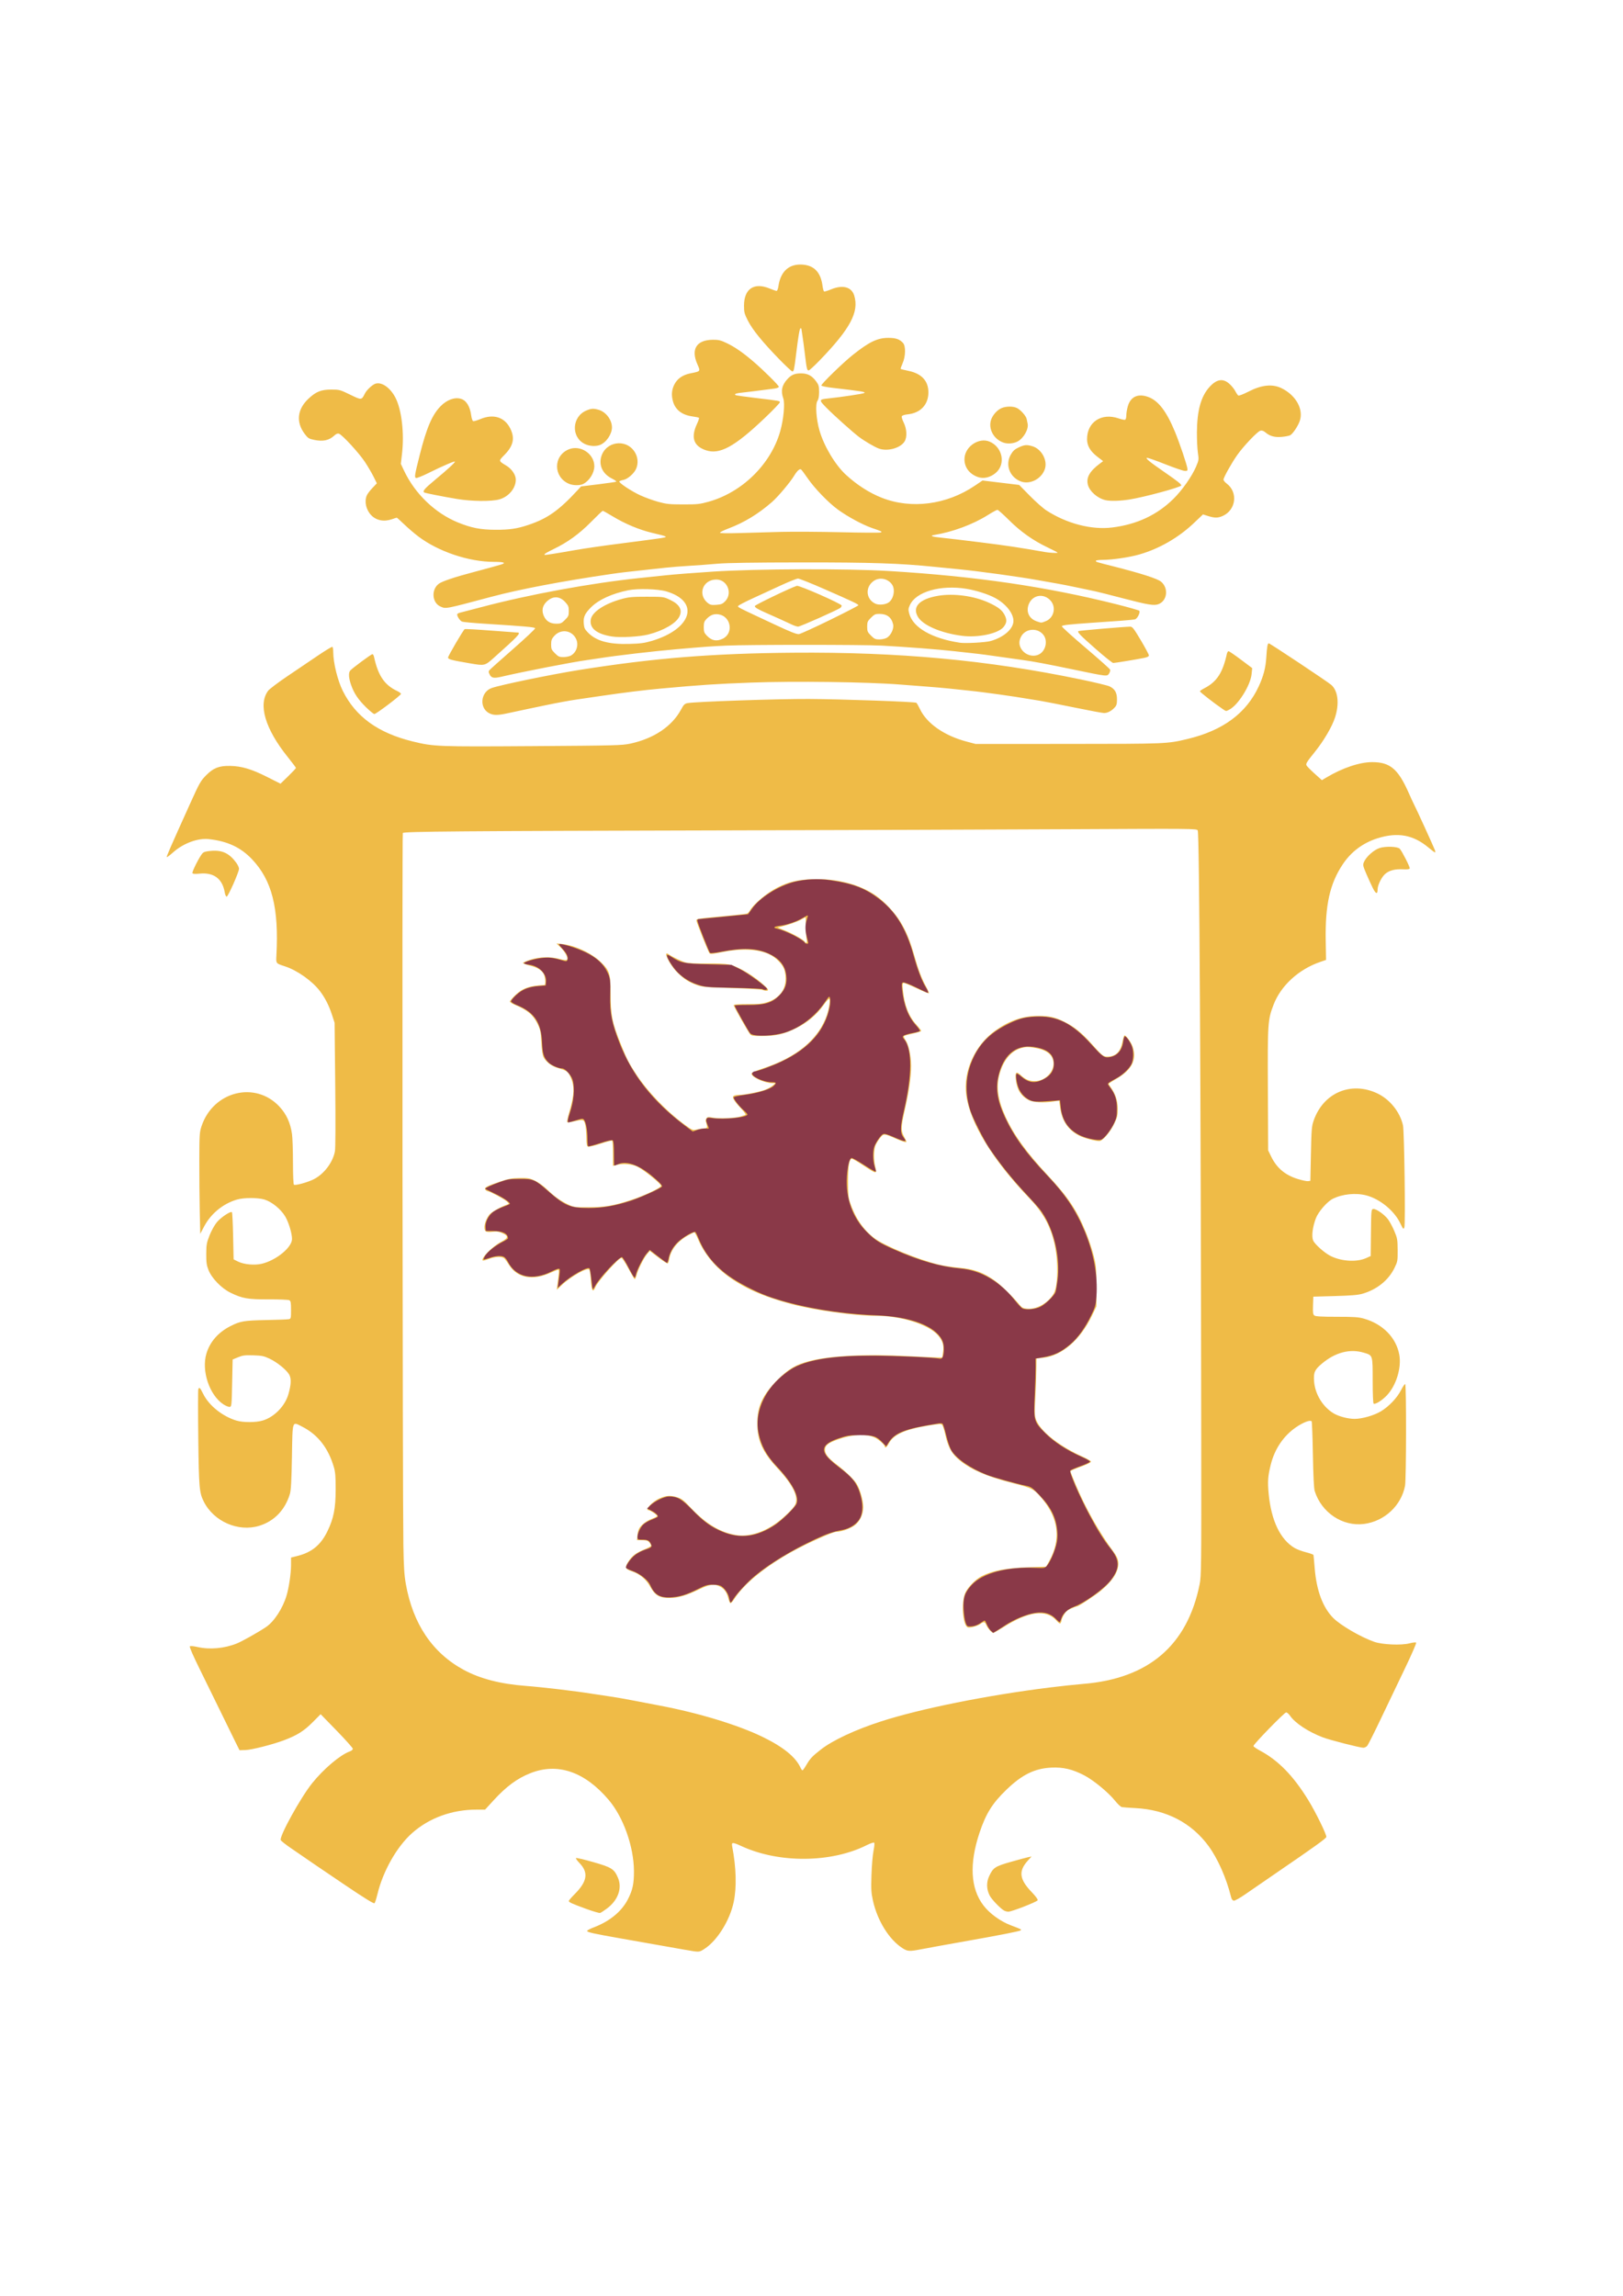 <?xml version="1.0" encoding="UTF-8" standalone="no"?>
<svg
   xmlns:svg="http://www.w3.org/2000/svg"
   xmlns="http://www.w3.org/2000/svg"
   xmlns:xlink="http://www.w3.org/1999/xlink"
   version="1.1"
   id="svg3366"
   viewBox="0 0 744.094 1052.362"
   height="297mm"
   width="210mm">
  <defs
     id="defs3368">
    <color-profile
       id="color-profile3417"
       xlink:href="/usr/share/color/icc/colord/AdobeRGB1998.icc"
       name="Compatible-with-Adobe-RGB--1998-" />
  </defs>
  <g
     id="layer1">
    <g
       transform="translate(-69.861,69.091)"
       id="g3346" />
    <g
       transform="translate(-80,57.143)"
       id="g3386">
      <path
         style="fill:#efbb47"
         d="m 394.329,836.653 c -4.712,-0.844 -6.895,-1.229 -29.025,-5.12 -13.456,-2.365 -16.187,-2.975 -16.127,-3.601 0.024,-0.247 1.435,-0.982 3.135,-1.633 7.24,-2.769 12.644,-7.214 15.524,-12.769 2.211,-4.265 2.842,-7.197 2.808,-13.049 -0.066,-11.162 -4.833,-24.614 -11.525,-32.518 -10.988,-12.979 -23.405,-17.247 -35.89,-12.335 -6.102,2.401 -11.128,6.117 -17.084,12.634 l -3.742,4.095 -3.928,0 c -11.213,0 -21.632,3.782 -29.471,10.698 -7.021,6.195 -13.44,17.5 -15.985,28.154 -0.472,1.978 -1.067,3.805 -1.321,4.059 -0.316,0.316 -4.545,-2.293 -13.403,-8.27 -12.196,-8.23 -15.006,-10.145 -25.182,-17.161 -2.278,-1.57 -4.261,-3.147 -4.406,-3.504 -0.702,-1.719 9.118,-19.506 14.398,-26.077 5.287,-6.58 12.84,-12.971 17.188,-14.543 0.827,-0.299 1.481,-0.848 1.473,-1.235 -0.008,-0.383 -3.332,-4.108 -7.386,-8.276 l -7.371,-7.579 -3.751,3.768 c -3.939,3.957 -7.115,5.938 -13.153,8.207 -5.218,1.961 -14.747,4.373 -17.598,4.455 l -2.7,0.077 -2.025,-4.084 c -1.114,-2.246 -4.137,-8.423 -6.719,-13.725 -2.582,-5.302 -6.888,-14.082 -9.57,-19.511 -2.96,-5.994 -4.713,-10.033 -4.462,-10.284 0.251,-0.251 1.658,-0.13 3.583,0.308 5.553,1.263 12.292,0.649 17.945,-1.634 2.477,-1 9.571,-4.98 13.325,-7.474 3.754,-2.495 7.713,-8.536 9.485,-14.474 1.113,-3.729 2.058,-10.155 2.06,-14.004 l 0.002,-3.433 2.974,-0.747 c 6.551,-1.646 10.681,-5.048 13.7,-11.287 2.879,-5.95 3.766,-10.434 3.785,-19.125 0.013,-6.013 -0.147,-7.981 -0.841,-10.35 -2.56,-8.733 -7.35,-14.85 -14.453,-18.455 -4.779,-2.426 -4.449,-3.379 -4.755,13.736 -0.202,11.313 -0.427,15.38 -0.944,17.094 -2.208,7.323 -7.142,12.449 -14.026,14.573 -9.598,2.962 -20.833,-1.93 -25.44,-11.076 -2.056,-4.081 -2.25,-6.323 -2.524,-29.077 -0.143,-11.842 -0.136,-21.919 0.015,-22.394 0.383,-1.206 0.8,-0.808 2.281,2.177 2.62,5.278 8.823,10.231 15.226,12.156 3.04,0.914 8.853,0.906 11.971,-0.017 5.331,-1.578 10.295,-6.678 11.846,-12.167 1.2,-4.249 1.341,-6.812 0.476,-8.634 -1.024,-2.158 -5.504,-5.859 -9.191,-7.592 -2.546,-1.197 -3.508,-1.393 -7.425,-1.511 -3.858,-0.116 -4.853,0.011 -6.975,0.892 l -2.475,1.027 -0.225,10.796 c -0.217,10.402 -0.258,10.801 -1.134,10.927 -0.5,0.072 -1.816,-0.472 -2.925,-1.207 -6.408,-4.251 -10.111,-15.418 -7.722,-23.285 1.637,-5.39 5.402,-9.682 10.998,-12.537 4.455,-2.273 6.282,-2.584 16.307,-2.778 5.197,-0.1 9.906,-0.279 10.463,-0.398 0.958,-0.205 1.012,-0.431 1.012,-4.242 0,-3.393 -0.125,-4.093 -0.798,-4.453 -0.439,-0.235 -4.641,-0.41 -9.338,-0.39 -9.651,0.042 -12.184,-0.396 -17.593,-3.04 -4.167,-2.037 -8.608,-6.611 -10.116,-10.419 -0.863,-2.179 -1.038,-3.441 -1.02,-7.355 0.019,-4.242 0.172,-5.109 1.493,-8.482 0.831,-2.123 2.281,-4.744 3.334,-6.028 1.844,-2.249 6.333,-5.244 6.945,-4.633 0.175,0.174 0.419,5.109 0.542,10.967 l 0.225,10.651 2.083,1.034 c 2.658,1.32 7.504,1.764 10.791,0.989 6.64,-1.565 13.9,-7.502 13.9,-11.367 0,-2.597 -1.539,-7.683 -3.13,-10.343 -2.028,-3.39 -6.158,-6.739 -9.556,-7.748 -3.05,-0.906 -9.416,-0.892 -12.544,0.027 -6.386,1.876 -11.947,6.428 -15.063,12.332 l -1.781,3.375 -0.225,-10.35 c -0.124,-5.692 -0.213,-16.121 -0.198,-23.175 0.025,-11.92 0.096,-13.034 1.006,-15.782 5.322,-16.086 24.715,-20.93 35.792,-8.942 3.152,3.411 4.954,7.355 5.691,12.455 0.242,1.674 0.444,7.537 0.449,13.03 0.005,6.066 0.183,10.094 0.453,10.26 0.696,0.43 6.271,-1.108 9.026,-2.49 4.72,-2.367 8.762,-7.676 9.751,-12.807 0.269,-1.397 0.324,-12.995 0.144,-30.6 l -0.29,-28.35 -1.252,-3.825 c -1.355,-4.143 -3.157,-7.663 -5.48,-10.708 -3.52,-4.613 -10.401,-9.491 -15.942,-11.301 -4.321,-1.411 -4.205,-1.264 -4.002,-5.058 1.163,-21.758 -2.035,-34.386 -11.148,-44.021 -5.177,-5.473 -11.267,-8.323 -19.8,-9.264 -5.12,-0.565 -11.769,1.906 -16.483,6.126 -1.434,1.284 -2.708,2.234 -2.831,2.112 -0.22,-0.22 1.49,-4.141 10.649,-24.411 4.346,-9.619 4.868,-10.544 7.383,-13.09 3.344,-3.384 5.951,-4.4 11.046,-4.303 5.206,0.099 9.788,1.462 16.809,5.001 l 6.248,3.15 3.54,-3.444 c 1.947,-1.894 3.54,-3.591 3.54,-3.769 0,-0.179 -1.685,-2.422 -3.744,-4.984 -10.369,-12.903 -13.69,-24.096 -9.018,-30.392 0.585,-0.788 4.556,-3.788 8.825,-6.668 4.269,-2.879 10.573,-7.141 14.008,-9.471 3.435,-2.33 6.422,-4.127 6.638,-3.993 0.216,0.133 0.392,1.22 0.392,2.416 0,4.862 2.024,13.065 4.393,17.798 5.942,11.876 16.168,19.261 32.057,23.149 9.688,2.371 11.325,2.434 55.249,2.14 37.494,-0.251 40.665,-0.332 44.426,-1.134 10.856,-2.315 19.232,-7.943 23.38,-15.71 1.168,-2.187 1.603,-2.611 2.945,-2.87 3.467,-0.668 41.498,-1.968 55.575,-1.9 14.983,0.073 48.518,1.257 49.3,1.741 0.233,0.144 0.966,1.414 1.631,2.823 3.151,6.683 11.162,12.264 21.519,14.994 l 4.05,1.067 42.525,-0.024 c 45.11,-0.026 45.217,-0.03 54.499,-2.236 16.301,-3.874 27.037,-11.784 32.759,-24.136 2.157,-4.657 3.176,-8.541 3.464,-13.205 0.304,-4.931 0.585,-6.525 1.147,-6.525 0.546,0 27.04,17.62 28.679,19.073 3.073,2.725 3.736,8.578 1.689,14.92 -1.361,4.218 -5.086,10.576 -9.203,15.71 -3.797,4.734 -4.206,5.387 -3.891,6.208 0.145,0.379 1.796,2.065 3.669,3.748 l 3.405,3.059 2.079,-1.237 c 7.392,-4.4 15.241,-7.032 20.973,-7.032 8.143,0 11.843,3.082 16.634,13.852 1.132,2.545 2.252,4.975 2.49,5.4 0.803,1.438 9.332,20.115 9.651,21.135 0.174,0.557 0.181,1.012 0.015,1.012 -0.166,0 -1.531,-1.027 -3.032,-2.281 -6.961,-5.817 -14.122,-7.109 -23.31,-4.206 -6.641,2.098 -12.046,6.129 -15.88,11.843 -6,8.943 -8.177,18.727 -7.869,35.365 l 0.158,8.546 -2.721,0.936 c -9.822,3.378 -17.965,10.83 -21.308,19.5 -2.703,7.008 -2.792,8.32 -2.65,39.028 l 0.129,27.845 1.432,2.925 c 2.52,5.147 6.358,8.383 12.045,10.156 2.062,0.643 4.228,1.102 4.811,1.019 l 1.062,-0.15 0.259,-12.375 c 0.237,-11.308 0.347,-12.627 1.279,-15.3 4.428,-12.709 17.146,-18.106 29.188,-12.387 5.741,2.726 10.401,8.541 11.742,14.651 0.604,2.753 1.172,45.344 0.624,46.76 -0.399,1.028 -0.523,0.899 -1.94,-2.025 -2.741,-5.655 -9.248,-10.974 -15.443,-12.623 -4.843,-1.289 -11.118,-0.654 -15.47,1.566 -2.601,1.327 -6.563,5.898 -7.71,8.896 -1.515,3.96 -2.046,8.28 -1.251,10.183 0.705,1.688 5.126,5.64 7.881,7.045 4.976,2.538 12.016,2.987 16.371,1.042 l 2.129,-0.95 0.121,-10.716 c 0.118,-10.447 0.144,-10.72 1.052,-10.85 1.276,-0.183 5.036,2.434 6.756,4.701 0.779,1.028 2.087,3.458 2.905,5.4 1.381,3.279 1.49,3.903 1.523,8.711 0.034,5.021 -0.012,5.276 -1.508,8.325 -2.729,5.562 -8.053,9.819 -14.657,11.72 -2.01,0.579 -5.23,0.847 -12.6,1.051 l -9.9,0.274 -0.132,4.042 c -0.111,3.413 -0.01,4.131 0.648,4.612 0.571,0.418 3.316,0.57 10.258,0.57 7.998,0 9.95,0.135 12.5,0.864 8.591,2.457 14.703,8.697 16.142,16.479 1.115,6.03 -1.44,14.302 -5.808,18.806 -2.207,2.276 -5.207,4.125 -5.949,3.667 -0.259,-0.16 -0.435,-4.44 -0.435,-10.592 0,-11.835 0.1,-11.524 -4.107,-12.774 -6.367,-1.891 -13.069,-0.132 -19.192,5.036 -3.347,2.825 -3.875,4.033 -3.563,8.16 0.445,5.883 4.074,11.766 9.062,14.688 2.343,1.373 6.554,2.466 9.497,2.466 3.449,0 8.927,-1.57 12.055,-3.454 3.713,-2.236 7.442,-6.167 9.271,-9.77 0.824,-1.624 1.674,-2.845 1.887,-2.713 0.558,0.345 0.492,43.619 -0.071,46.586 -1.733,9.14 -9.453,16.315 -18.844,17.513 -9.818,1.253 -19.474,-5.201 -22.574,-15.087 -0.378,-1.207 -0.652,-6.721 -0.831,-16.726 -0.147,-8.209 -0.409,-15.068 -0.583,-15.242 -0.709,-0.708 -3.699,0.415 -6.986,2.624 -5.793,3.892 -9.958,10.005 -11.75,17.244 -1.319,5.327 -1.492,7.712 -0.964,13.304 1.166,12.36 5.337,21.059 11.962,24.944 1.015,0.595 3.335,1.46 5.156,1.923 1.821,0.463 3.362,1.018 3.424,1.234 0.062,0.216 0.314,2.925 0.559,6.018 0.814,10.249 3.708,18.027 8.51,22.871 3.331,3.359 12.563,8.732 18.755,10.913 3.756,1.323 12.419,1.701 16.193,0.706 1.481,-0.39 2.862,-0.541 3.068,-0.334 0.207,0.207 -2.198,5.718 -5.343,12.247 -3.145,6.529 -8.116,16.913 -11.046,23.075 -2.93,6.162 -5.667,11.579 -6.082,12.037 -0.415,0.459 -1.194,0.834 -1.731,0.834 -1.595,0 -15.132,-3.456 -18.497,-4.723 -6.651,-2.503 -12.818,-6.559 -15.127,-9.95 -0.57,-0.837 -1.372,-1.522 -1.784,-1.524 -0.792,-0.005 -15.002,14.591 -15.002,15.408 0,0.263 1.373,1.216 3.051,2.117 8.386,4.503 15.188,11.471 22.042,22.581 3.411,5.529 8.53,15.972 8.333,16.998 -0.135,0.699 -5.291,4.4 -23.254,16.692 -5.244,3.589 -11.501,7.894 -13.903,9.568 -2.483,1.73 -4.75,2.992 -5.253,2.925 -0.596,-0.079 -1.012,-0.633 -1.274,-1.693 -2.124,-8.589 -6.056,-17.507 -10.257,-23.262 -7.818,-10.71 -19.413,-16.744 -33.568,-17.47 -2.923,-0.15 -5.735,-0.356 -6.248,-0.459 -0.513,-0.102 -1.931,-1.433 -3.15,-2.957 -3.005,-3.755 -9.857,-9.395 -14.092,-11.598 -5.401,-2.81 -9.66,-3.808 -15.112,-3.543 -7.567,0.368 -13.353,3.201 -20.424,9.999 -6.547,6.295 -9.491,10.974 -12.442,19.779 -4.785,14.274 -4.181,25.592 1.782,33.401 2.86,3.745 7.76,7.294 12.594,9.121 4.799,1.813 4.905,1.868 4.463,2.309 -0.373,0.373 -9.75,2.223 -24.011,4.738 -7.686,1.355 -18.763,3.363 -22.172,4.02 -4.821,0.929 -5.709,0.861 -8.003,-0.608 -6.118,-3.918 -11.495,-12.572 -13.542,-21.793 -0.801,-3.61 -0.889,-5.148 -0.674,-11.801 0.136,-4.207 0.558,-9.161 0.939,-11.007 0.39,-1.89 0.522,-3.527 0.303,-3.746 -0.219,-0.219 -1.742,0.288 -3.483,1.161 -16.169,8.101 -39.985,8.325 -57.075,0.537 -4.513,-2.057 -4.934,-2.046 -4.522,0.118 1.832,9.633 2.078,18.565 0.695,25.267 -1.749,8.476 -7.564,17.826 -13.427,21.588 -2.493,1.599 -2.296,1.589 -8.639,0.453 z m 55.29,-84.658 c 1.769,-3.037 2.727,-4.063 6.676,-7.149 5.468,-4.273 15.763,-9.09 27.608,-12.918 18.081,-5.843 48.727,-12.004 77.376,-15.556 5.074,-0.629 11.959,-1.365 15.3,-1.636 29.981,-2.43 47.765,-17.631 53.409,-45.653 0.767,-3.806 0.811,-7.807 0.739,-66.375 -0.203,-165.676 -0.849,-277.739 -1.608,-279.186 -0.442,-0.844 -1.641,-0.855 -59.909,-0.561 -32.701,0.165 -101.375,0.401 -152.607,0.524 -126.847,0.305 -151.491,0.501 -151.93,1.212 -0.354,0.572 -0.11,303.298 0.263,326.386 0.161,9.951 0.395,13.688 1.114,17.775 3.229,18.346 12.219,31.691 26.577,39.453 7.483,4.045 16.821,6.461 28.35,7.334 7.766,0.588 22.757,2.363 30.6,3.623 3.094,0.497 7.043,1.094 8.775,1.327 1.732,0.233 6.39,1.051 10.35,1.819 3.96,0.767 9.225,1.778 11.7,2.245 17.877,3.378 35.918,8.867 47.25,14.375 9.423,4.58 15.139,9.221 17.36,14.096 0.308,0.675 0.71,1.228 0.894,1.228 0.184,0 0.954,-1.063 1.711,-2.362 z m 84.154,-61.875 c -0.618,-0.681 -1.361,-1.794 -1.65,-2.475 -0.624,-1.471 -1.078,-1.53 -2.7,-0.353 -1.333,0.967 -4.802,1.881 -5.753,1.516 -2.303,-0.884 -3.07,-11.453 -1.145,-15.766 1.166,-2.612 4.752,-6.28 7.511,-7.684 5.031,-2.559 11.263,-3.734 21.753,-4.101 l 7.836,-0.274 1.524,-2.78 c 5.268,-9.609 4.175,-19.256 -3.184,-28.116 -3.936,-4.739 -4.57,-5.083 -13.517,-7.349 -12.659,-3.205 -20.299,-6.627 -25.585,-11.458 -2.826,-2.583 -4.328,-5.577 -5.541,-11.047 -0.439,-1.98 -1.056,-3.885 -1.371,-4.233 -0.491,-0.543 -1.428,-0.491 -6.561,0.365 -10.706,1.785 -15.812,4.133 -17.955,8.256 -0.792,1.525 -1.758,2.252 -1.758,1.323 0,-0.765 -3.003,-3.409 -4.725,-4.161 -4.163,-1.818 -10.237,-1.472 -16.995,0.969 -4.293,1.55 -5.73,2.709 -5.73,4.62 0,1.925 1.421,3.762 5.104,6.597 4.626,3.561 8.335,7.148 9.528,9.215 1.547,2.68 2.918,7.63 2.918,10.534 0,3.43 -1.658,6.79 -4.22,8.553 -2.043,1.406 -5.964,2.738 -8.059,2.738 -1.66,0 -12.805,4.968 -19.896,8.868 -12.68,6.975 -22.342,14.824 -26.891,21.844 -0.769,1.187 -1.594,2.092 -1.834,2.012 -0.24,-0.08 -0.682,-1.114 -0.983,-2.297 -0.683,-2.69 -1.863,-4.327 -3.849,-5.339 -2.531,-1.291 -4.751,-1.01 -9.226,1.165 -6.007,2.92 -9.761,4.04 -13.692,4.084 -4.724,0.053 -6.834,-1.15 -8.997,-5.127 -1.854,-3.408 -4.829,-5.889 -8.553,-7.13 -3.017,-1.006 -3.254,-1.789 -1.394,-4.596 1.672,-2.524 3.507,-3.897 7.218,-5.4 1.594,-0.646 2.968,-1.382 3.053,-1.635 0.085,-0.254 -0.226,-0.931 -0.691,-1.505 -0.686,-0.847 -1.303,-1.05 -3.277,-1.081 l -2.432,-0.037 0.154,-2.016 c 0.085,-1.109 0.435,-2.559 0.778,-3.222 0.902,-1.744 3.433,-3.68 6.033,-4.615 1.243,-0.447 2.259,-0.987 2.259,-1.201 0,-0.505 -3.187,-2.671 -3.929,-2.671 -1.96,0 1.705,-3.97 4.999,-5.415 3.031,-1.329 4.825,-1.477 7.739,-0.637 2.439,0.703 3.038,1.16 7.049,5.372 6.591,6.924 12.871,10.699 19.981,12.009 5.232,0.964 11.341,-0.584 17.317,-4.389 3.631,-2.312 8.923,-7.227 10.066,-9.349 1.856,-3.447 -0.841,-9.082 -8.061,-16.839 -6.836,-7.345 -9.26,-12.721 -9.26,-20.542 0,-7.805 2.437,-13.067 9.208,-19.878 5.068,-5.098 8.477,-7.097 14.907,-8.742 9.502,-2.43 25.536,-3.216 45.081,-2.21 6.368,0.328 12.486,0.607 13.595,0.621 l 2.016,0.024 0.35,-2.413 c 0.468,-3.22 -0.168,-5.343 -2.337,-7.807 -4.357,-4.95 -16.855,-8.904 -28.144,-8.904 -9.975,0 -28.147,-2.514 -39.151,-5.416 -12.835,-3.385 -22.169,-7.58 -29.815,-13.4 -5.686,-4.329 -10.316,-10.216 -12.894,-16.397 -0.697,-1.671 -1.45,-3.038 -1.673,-3.038 -0.223,0 -1.567,0.654 -2.987,1.454 -4.689,2.642 -7.826,6.588 -8.478,10.665 -0.163,1.018 -0.484,1.968 -0.714,2.11 -0.23,0.142 -2.178,-1.093 -4.328,-2.746 l -3.91,-3.004 -1.251,1.497 c -1.587,1.9 -4.236,7.214 -4.847,9.726 -0.258,1.059 -0.648,1.815 -0.867,1.68 -0.219,-0.135 -1.537,-2.369 -2.929,-4.964 -1.392,-2.595 -2.777,-4.718 -3.079,-4.718 -1.315,0 -10.822,10.65 -11.961,13.399 -1.108,2.675 -1.72,1.79 -2.062,-2.981 -0.174,-2.437 -0.488,-4.708 -0.697,-5.046 -0.751,-1.216 -8.517,3.15 -12.752,7.17 l -2.194,2.082 0.29,-2.25 c 0.78,-6.058 0.831,-6.975 0.386,-6.975 -0.254,0 -1.75,0.595 -3.324,1.323 -8.245,3.811 -15.336,2.566 -19.152,-3.363 -0.792,-1.23 -1.753,-2.59 -2.138,-3.023 -0.965,-1.088 -4.093,-1.02 -7.237,0.156 -1.388,0.519 -2.629,0.838 -2.758,0.709 -1.005,-1.005 4.398,-6.478 8.525,-8.635 3.243,-1.695 3.356,-2.622 0.475,-3.897 -1.664,-0.736 -2.606,-0.868 -4.554,-0.639 -1.59,0.187 -2.675,0.107 -3.077,-0.227 -1.258,-1.044 -0.482,-4.824 1.543,-7.507 0.972,-1.288 5.121,-3.656 8.383,-4.784 0.832,-0.288 0.821,-0.35 -0.225,-1.373 -1.063,-1.039 -7.993,-4.742 -8.875,-4.742 -0.24,0 -0.678,-0.29 -0.972,-0.645 -0.768,-0.925 0.566,-1.679 6.46,-3.649 4.162,-1.391 5.567,-1.652 9.225,-1.709 3.859,-0.06 4.599,0.066 6.999,1.187 1.567,0.732 3.908,2.428 5.625,4.075 3.437,3.296 6.242,5.284 9.818,6.958 2.444,1.144 2.914,1.203 9.323,1.174 7.379,-0.033 11.395,-0.735 19.575,-3.423 5.893,-1.936 13.5,-5.538 13.5,-6.391 0,-0.951 -7.8,-7.259 -10.8,-8.735 -2.62,-1.288 -6.654,-1.622 -9.787,-0.809 l -1.462,0.379 0,-5.655 c 0,-3.11 -0.171,-5.76 -0.38,-5.89 -0.209,-0.129 -2.606,0.501 -5.327,1.399 -2.721,0.899 -5.284,1.505 -5.695,1.348 -0.614,-0.236 -0.754,-0.992 -0.784,-4.239 -0.02,-2.173 -0.273,-4.863 -0.562,-5.977 -0.598,-2.3 -0.822,-2.355 -5.349,-1.313 -1.415,0.326 -2.712,0.453 -2.883,0.282 -0.171,-0.171 0.215,-2.084 0.858,-4.252 2.444,-8.242 2.59,-12.273 0.598,-16.567 -1.106,-2.384 -1.716,-2.805 -5.804,-3.997 -2.834,-0.826 -5.351,-2.738 -6.495,-4.932 -0.487,-0.934 -0.826,-3.209 -1.026,-6.88 -0.269,-4.937 -0.443,-5.777 -1.741,-8.414 -2.055,-4.175 -4.637,-6.331 -10.522,-8.785 -1.176,-0.49 -2.138,-1.144 -2.138,-1.454 0,-0.309 1.082,-1.611 2.405,-2.892 3.353,-3.248 6.668,-4.401 13.457,-4.683 0.599,-0.025 0.359,-3.618 -0.331,-4.951 -0.986,-1.906 -2.984,-3.124 -6.524,-3.978 -1.733,-0.418 -3.086,-0.958 -3.007,-1.201 0.079,-0.243 1.647,-0.921 3.484,-1.508 4.125,-1.317 9.323,-1.427 13.402,-0.282 1.816,0.509 2.966,0.634 3.248,0.352 0.703,-0.703 -0.727,-3.509 -2.845,-5.584 l -1.914,-1.874 2.506,0.24 c 5.753,0.551 13.486,4.125 17.71,8.184 4.012,3.854 4.528,5.408 4.566,13.739 0.051,11.032 0.659,14.057 4.96,24.667 2.594,6.399 3.573,8.274 7.093,13.583 4.934,7.444 13.381,16.262 21.1,22.03 3.783,2.827 4.555,3.232 5.625,2.955 0.682,-0.176 2.223,-0.424 3.424,-0.55 2.083,-0.218 2.173,-0.284 1.944,-1.419 -0.132,-0.655 -0.36,-1.5 -0.507,-1.879 -0.147,-0.378 -0.009,-1.024 0.306,-1.435 0.494,-0.644 0.911,-0.682 3.047,-0.273 2.817,0.539 10.245,0.216 12.6,-0.548 0.866,-0.281 1.85,-0.596 2.185,-0.7 0.399,-0.124 -0.303,-1.17 -2.025,-3.018 -3.306,-3.549 -4.222,-5.146 -3.289,-5.735 0.36,-0.228 1.363,-0.418 2.229,-0.422 2.547,-0.013 9.341,-1.327 11.992,-2.319 1.349,-0.505 3,-1.399 3.668,-1.988 l 1.215,-1.07 -1.364,-0.014 c -3.731,-0.039 -9.87,-2.883 -9.567,-4.432 0.081,-0.415 2.026,-1.293 5.122,-2.311 15.685,-5.156 25.605,-13.417 29.417,-24.498 1.056,-3.068 1.65,-7.474 1.008,-7.474 -0.254,0 -1.388,1.297 -2.519,2.882 -3.194,4.476 -7.479,8.086 -12.647,10.654 -5.399,2.683 -9.174,3.545 -15.568,3.556 -3.987,0.007 -4.879,-0.121 -5.449,-0.78 -0.993,-1.148 -7.558,-12.722 -7.558,-13.326 -2e-5,-0.359 1.921,-0.512 6.412,-0.512 5.518,0 6.829,-0.144 9.398,-1.032 6.404,-2.213 9.219,-7.609 7.511,-14.394 -0.673,-2.673 -3.929,-6.032 -7.286,-7.517 -5.304,-2.346 -12.654,-2.661 -21.205,-0.909 -4.245,0.87 -5.505,0.987 -5.914,0.553 -0.58,-0.616 -6.016,-14.238 -6.016,-15.076 0,-0.736 0.658,-0.84 12.15,-1.909 5.569,-0.518 10.48,-1.046 10.913,-1.173 0.433,-0.127 1.018,-0.66 1.299,-1.185 1.661,-3.103 7.846,-8.323 12.844,-10.838 5.015,-2.524 9.009,-3.495 15.513,-3.771 11.479,-0.487 22.268,2.3 29.856,7.712 3.815,2.721 8.28,7.504 10.806,11.574 2.744,4.421 4.556,8.8 6.564,15.864 1.804,6.346 3.237,10.133 5.252,13.874 0.896,1.664 1.52,3.133 1.388,3.265 -0.132,0.132 -2.605,-0.874 -5.494,-2.237 -2.889,-1.363 -5.58,-2.478 -5.98,-2.478 -0.631,0 -0.686,0.43 -0.416,3.263 0.657,6.888 2.645,11.991 6.179,15.857 1.197,1.31 2.176,2.58 2.176,2.823 0,0.243 -1.73,0.805 -3.844,1.249 -2.114,0.444 -3.95,0.977 -4.078,1.185 -0.129,0.208 0.161,0.934 0.644,1.613 1.296,1.822 2.264,5.524 2.596,9.933 0.362,4.798 -0.588,12.344 -2.77,22.005 -1.851,8.198 -1.901,9.672 -0.423,12.453 0.619,1.164 1.125,2.206 1.125,2.317 0,0.518 -1.598,0.073 -4.816,-1.339 -5.498,-2.413 -5.624,-2.419 -7.277,-0.332 -0.781,0.986 -1.721,2.513 -2.089,3.393 -0.801,1.918 -0.869,6.542 -0.142,9.693 0.838,3.632 0.823,3.63 -5.666,-0.632 -2.455,-1.613 -4.718,-2.932 -5.028,-2.932 -1.194,0 -1.751,3.286 -1.755,10.35 -0.003,5.591 0.161,7.466 0.826,9.45 2.396,7.146 5.971,12.484 11.01,16.439 4.564,3.582 20.349,10.066 30.138,12.379 2.05,0.484 6.01,1.081 8.8,1.326 7.01,0.614 11.154,2.124 16.722,6.089 2.531,1.802 8.361,7.525 11.181,10.974 1.036,1.268 1.626,1.567 3.424,1.74 4.287,0.412 9.508,-2.525 12.129,-6.823 2.131,-3.494 2.255,-15.589 0.243,-23.683 -1.989,-8 -5.23,-13.727 -11.454,-20.239 -16.861,-17.642 -27.13,-34.459 -28.851,-47.248 -1.45,-10.775 3.995,-22.862 13.259,-29.432 6.59,-4.673 12.694,-6.783 19.644,-6.79 5.286,-0.005 7.8,0.557 12.15,2.716 4.309,2.139 7.904,5.026 12.127,9.737 5.272,5.881 5.676,6.217 7.487,6.217 3.855,0 6.067,-2.174 6.994,-6.873 0.282,-1.429 0.672,-2.697 0.866,-2.817 0.587,-0.363 3.055,2.98 3.788,5.133 2.029,5.954 -0.35,10.636 -7.499,14.76 -1.932,1.115 -3.513,2.129 -3.513,2.255 0,0.126 0.412,0.807 0.915,1.513 2.224,3.124 3.254,6.262 3.254,9.917 0,3.094 -0.191,3.923 -1.566,6.805 -1.893,3.967 -5.37,8.007 -6.891,8.007 -1.911,0 -7.05,-1.38 -9.162,-2.46 -5.089,-2.602 -7.882,-6.642 -8.748,-12.655 l -0.492,-3.416 -2.492,0.377 c -4.636,0.702 -9.501,0.443 -11.492,-0.612 -3.571,-1.891 -5.433,-4.915 -5.924,-9.619 -0.335,-3.21 0.289,-3.728 2.251,-1.868 2.044,1.938 4.005,2.801 6.369,2.801 5.147,0 9.566,-4.845 8.567,-9.394 -0.705,-3.209 -3.643,-5.165 -8.943,-5.953 -2.815,-0.419 -3.744,-0.38 -5.902,0.248 -4.632,1.347 -8.202,5.779 -9.885,12.275 -1.47,5.672 -0.612,11.478 2.808,19.011 3.822,8.418 9.574,16.388 19.552,27.087 9.264,9.935 13.286,15.986 17.43,26.227 1.207,2.983 2.759,7.651 3.448,10.373 1.166,4.606 1.254,5.592 1.267,14.18 l 0.013,9.23 -2.088,4.32 c -5.334,11.037 -13.679,18.231 -22.246,19.177 l -3.117,0.344 -0.072,5.383 c -0.039,2.961 -0.224,8.125 -0.41,11.475 -0.514,9.253 -0.458,9.984 0.962,12.594 2.725,5.006 10.987,11.229 20.571,15.494 2.158,0.96 3.923,2.006 3.923,2.323 0,0.318 -1.468,1.129 -3.263,1.804 -5.063,1.903 -6.188,2.386 -6.188,2.66 0,0.14 1.125,2.934 2.501,6.21 4.458,10.617 10.803,21.888 17.112,30.392 1.522,2.052 2.164,3.378 2.325,4.802 0.452,4.012 -2.105,8.353 -7.735,13.126 -2.678,2.271 -10.403,7.362 -11.17,7.362 -0.215,0 -1.398,0.433 -2.629,0.963 -1.669,0.718 -2.521,1.444 -3.346,2.852 -0.609,1.039 -1.11,2.175 -1.114,2.524 -0.005,0.349 -0.184,0.914 -0.399,1.255 -0.303,0.479 -0.768,0.204 -2.047,-1.211 -4.681,-5.181 -12.756,-4.11 -24.317,3.225 -2.203,1.398 -4.232,2.541 -4.508,2.541 -0.277,0 -1.009,-0.557 -1.627,-1.238 z M 449.827,373.545 c -0.205,-0.804 -0.373,-3.437 -0.373,-5.85 0,-2.413 -0.065,-4.388 -0.145,-4.388 -0.08,1.4e-4 -0.991,0.484 -2.025,1.074 -1.72,0.983 -5.401,2.282 -9.249,3.265 l -1.519,0.388 3.769,1.528 c 3.511,1.424 8.171,4.109 8.747,5.039 0.628,1.016 1.148,0.324 0.796,-1.057 z m -20.623,23.007 c -0.743,-0.235 -7.121,-0.596 -14.175,-0.802 -11.392,-0.332 -13.123,-0.481 -15.489,-1.336 -3.808,-1.375 -5.96,-2.76 -9.041,-5.82 -3.697,-3.671 -6.863,-10.382 -3.91,-8.288 1.672,1.186 5.847,3.191 7.752,3.724 1.318,0.369 4.634,0.532 9.604,0.474 4.336,-0.051 8.677,0.132 10.125,0.428 4.502,0.919 12.041,5.468 17.047,10.285 1.809,1.741 1.048,2.272 -1.913,1.334 z m -80.688,421.221 c -6.592,-2.426 -7.737,-2.953 -7.737,-3.564 0,-0.229 1.266,-1.69 2.812,-3.247 5.701,-5.737 6.285,-9.823 2.027,-14.183 -1.022,-1.047 -1.716,-2.045 -1.542,-2.219 0.174,-0.174 3.705,0.651 7.847,1.833 8.482,2.421 9.655,3.16 11.38,7.17 2.058,4.785 0.062,10.353 -5.076,14.156 -1.305,0.966 -2.687,1.865 -3.07,1.999 -0.384,0.133 -3.372,-0.742 -6.64,-1.945 z m 191.838,0.864 c -1.664,-0.912 -5.688,-5.089 -6.599,-6.849 -1.489,-2.878 -1.587,-6.048 -0.275,-8.889 1.822,-3.946 2.698,-4.528 9.903,-6.578 3.532,-1.004 7.127,-1.974 7.989,-2.154 l 1.568,-0.327 -1.724,1.909 c -4.365,4.832 -3.889,8.541 1.862,14.503 1.714,1.776 2.813,3.276 2.672,3.643 -0.278,0.724 -11.944,5.27 -13.471,5.25 -0.564,-0.008 -1.43,-0.236 -1.925,-0.507 z M 183.038,351.945 c -1.058,-6.332 -5.046,-9.293 -11.611,-8.62 -1.973,0.202 -2.977,0.132 -3.197,-0.223 -0.341,-0.552 3.352,-7.815 4.671,-9.185 0.566,-0.588 1.719,-0.884 4.119,-1.058 4.965,-0.359 8.142,1.172 11.269,5.43 0.709,0.965 1.289,2.22 1.289,2.788 0,1.499 -4.996,12.782 -5.66,12.782 -0.31,0 -0.704,-0.856 -0.881,-1.913 z m 526.362,-2.008 c -0.72,-1.433 -2.067,-4.377 -2.994,-6.544 -1.543,-3.606 -1.637,-4.057 -1.109,-5.333 1.01,-2.439 4.489,-5.584 7.155,-6.47 2.732,-0.907 8.302,-0.722 9.282,0.309 1.031,1.084 4.772,8.446 4.582,9.016 -0.133,0.399 -1.053,0.522 -3.115,0.417 -3.604,-0.184 -6.188,0.474 -8.067,2.056 -1.701,1.431 -3.546,5.161 -3.552,7.18 -0.007,2.36 -0.794,2.132 -2.182,-0.631 z M 304.383,269.838 c -4.728,-2.329 -4.128,-9.665 0.946,-11.569 3.607,-1.354 27.34,-6.258 40.175,-8.302 34.2,-5.447 61.014,-7.61 98.1,-7.912 48.471,-0.396 89.182,3.376 131.625,12.193 6.559,1.363 12.621,2.817 13.471,3.231 2.444,1.191 3.404,2.863 3.404,5.925 0,2.185 -0.191,2.835 -1.125,3.835 -1.457,1.559 -3.236,2.47 -4.815,2.464 -0.693,-0.002 -6.727,-1.126 -13.41,-2.498 -6.683,-1.371 -13.973,-2.796 -16.2,-3.165 -8.274,-1.372 -14.958,-2.406 -18.675,-2.889 -2.104,-0.273 -5.141,-0.679 -6.75,-0.902 -1.609,-0.223 -5.051,-0.626 -7.65,-0.895 -2.599,-0.269 -6.446,-0.674 -8.55,-0.899 -2.104,-0.226 -6.66,-0.621 -10.125,-0.879 -3.465,-0.258 -8.831,-0.67 -11.925,-0.918 -15.177,-1.212 -48.679,-1.654 -68.625,-0.905 -16.143,0.606 -23.055,1.064 -41.4,2.743 -7.729,0.707 -16.878,1.839 -27.45,3.396 -4.207,0.619 -8.966,1.315 -10.575,1.546 -3.6,0.516 -9.231,1.548 -14.738,2.699 -2.289,0.479 -6.137,1.282 -8.55,1.787 -2.413,0.504 -6.21,1.316 -8.438,1.803 -4.896,1.072 -6.723,1.095 -8.72,0.111 z m -56.494,-2.718 c -3.664,-3.574 -5.613,-6.48 -6.944,-10.352 -1.092,-3.178 -1.233,-5.45 -0.404,-6.505 0.777,-0.99 9.654,-7.555 10.215,-7.555 0.25,0 0.576,0.557 0.724,1.238 1.871,8.625 4.805,12.942 10.661,15.688 0.928,0.435 1.688,1.02 1.688,1.3 0,0.642 -11.35,9.225 -12.198,9.225 -0.345,0 -2.029,-1.367 -3.742,-3.038 z m 392.497,0.623 c -3.596,-2.44 -10.258,-7.624 -10.258,-7.982 0,-0.212 0.861,-0.824 1.913,-1.36 5.786,-2.947 8.53,-7.105 10.434,-15.807 0.149,-0.681 0.502,-1.238 0.785,-1.238 0.283,0 2.837,1.744 5.675,3.876 l 5.161,3.876 -0.278,2.761 c -0.522,5.181 -6.176,14.186 -10.218,16.276 -1.595,0.825 -1.359,0.854 -3.213,-0.404 z M 304.537,252.125 c -0.594,-1.149 -0.615,-1.503 -0.124,-2.095 0.325,-0.392 5.206,-4.756 10.848,-9.697 5.641,-4.942 10.181,-9.213 10.088,-9.493 -0.17,-0.512 -4.401,-0.892 -23.27,-2.089 -5.074,-0.322 -9.671,-0.747 -10.216,-0.945 -1.045,-0.38 -2.587,-2.857 -2.184,-3.508 0.13,-0.211 0.695,-0.484 1.256,-0.607 0.561,-0.123 4.968,-1.27 9.794,-2.548 21.849,-5.787 50.021,-10.966 72.45,-13.318 3.589,-0.376 9.36,-0.981 12.825,-1.344 3.465,-0.363 12.881,-1.089 20.925,-1.613 19.918,-1.297 61.321,-1.436 80.55,-0.269 39.947,2.424 72.353,7.169 104.78,15.342 5.283,1.332 9.808,2.624 10.056,2.871 0.615,0.615 -0.821,3.581 -1.899,3.923 -0.455,0.144 -3.422,0.445 -6.594,0.668 -3.172,0.223 -8.956,0.628 -12.854,0.9 -11.303,0.789 -13.981,1.095 -14.154,1.618 -0.089,0.27 4.792,4.696 10.847,9.836 6.055,5.14 11.128,9.656 11.274,10.035 0.146,0.379 -0.064,1.191 -0.466,1.805 -0.915,1.396 -0.719,1.418 -16.39,-1.845 -12.264,-2.554 -18.464,-3.718 -23.175,-4.351 -1.485,-0.2 -4.928,-0.683 -7.65,-1.075 -9.114,-1.311 -11.225,-1.589 -15.75,-2.077 -2.475,-0.267 -6.12,-0.672 -8.1,-0.9 -6.916,-0.796 -22.541,-1.999 -33.3,-2.564 -8.718,-0.458 -61.139,-0.455 -71.1,0.003 -7.182,0.33 -9.757,0.518 -23.062,1.679 -10.44,0.911 -27.781,2.935 -34.763,4.057 -1.609,0.258 -4.343,0.664 -6.075,0.902 -6.89,0.945 -29.338,5.314 -39.237,7.637 -3.403,0.799 -4.534,0.599 -5.33,-0.94 z m 37.097,-8.72 c 2.647,-1.369 3.8,-4.912 2.494,-7.663 -1.937,-4.082 -7.054,-4.76 -10.063,-1.333 -1.16,1.321 -1.387,1.954 -1.387,3.867 0,2.057 0.176,2.463 1.747,4.034 1.53,1.53 2.008,1.747 3.847,1.747 1.155,0 2.668,-0.293 3.361,-0.652 z m 215.322,-0.955 c 2.572,-1.792 3.333,-5.892 1.556,-8.387 -2.565,-3.602 -8.292,-3.286 -10.361,0.572 -1.103,2.056 -1.036,4.019 0.199,5.868 1.937,2.9 5.939,3.805 8.606,1.947 z m -178.174,-5.798 c 18.526,-5.491 22.248,-18.139 6.686,-22.716 -3.85,-1.132 -13.111,-1.403 -17.463,-0.51 -7.386,1.515 -13.498,4.3 -16.941,7.718 -2.941,2.92 -3.678,4.526 -3.433,7.479 0.171,2.064 0.454,2.679 1.924,4.184 3.792,3.884 9.544,5.47 18.9,5.212 5.161,-0.142 7.028,-0.389 10.328,-1.367 z m -18.203,-2.036 c -7.08,-1.102 -10.461,-3.856 -9.701,-7.902 0.642,-3.422 6.496,-7.233 14.355,-9.346 3.109,-0.836 4.842,-0.985 11.321,-0.977 7.609,0.01 7.666,0.017 10.616,1.406 4.442,2.09 5.857,4.671 4.257,7.765 -1.608,3.11 -7.319,6.388 -14.178,8.139 -4.047,1.033 -12.818,1.515 -16.67,0.915 z m 173.534,2.089 c 6.093,-1.687 10.516,-5.571 10.516,-9.234 0,-3.486 -3.46,-7.829 -8.361,-10.493 -3.149,-1.712 -8.673,-3.48 -13.187,-4.22 -11.802,-1.935 -23.166,1.327 -25.924,7.442 -0.744,1.65 -0.779,2.127 -0.288,3.961 1.709,6.391 10.412,11.379 23.235,13.317 2.502,0.378 11.681,-0.128 14.009,-0.773 z m -13.109,-2.409 c -9.512,-1.233 -17.718,-4.733 -20.089,-8.568 -2.866,-4.637 0.536,-8.287 9.098,-9.76 7.197,-1.238 16.553,0.029 23.334,3.16 4.386,2.026 6.183,3.447 7.322,5.791 1.041,2.142 0.908,3.47 -0.532,5.3 -2.411,3.065 -11.689,5.042 -19.133,4.078 z m -109.702,1.358 c 5.183,-2.459 3.862,-10.333 -1.878,-11.194 -2.186,-0.328 -3.844,0.337 -5.645,2.264 -0.91,0.974 -1.125,1.664 -1.125,3.613 0,2.06 0.196,2.616 1.35,3.836 2.236,2.362 4.481,2.818 7.298,1.481 z m 75.33,-0.476 c 1.813,-1.071 3.268,-4.17 2.85,-6.072 -0.713,-3.246 -2.799,-4.85 -6.309,-4.85 -1.84,0 -2.317,0.217 -3.847,1.747 -1.584,1.584 -1.747,1.966 -1.747,4.103 0,2.137 0.163,2.518 1.747,4.103 1.535,1.535 2.004,1.747 3.868,1.747 1.202,0 2.691,-0.337 3.438,-0.778 z m -26.04,-8.18 c 7.116,-3.484 12.938,-6.498 12.938,-6.698 0,-0.492 -2.351,-1.611 -15.44,-7.349 -6.141,-2.692 -11.642,-4.895 -12.225,-4.895 -0.583,0 -4.064,1.386 -7.735,3.079 -3.671,1.693 -9.46,4.357 -12.864,5.919 -3.404,1.562 -6.417,3.114 -6.695,3.448 -0.548,0.66 -1.571,0.13 16.934,8.78 7.067,3.304 9.79,4.371 10.8,4.233 0.743,-0.101 7.172,-3.034 14.287,-6.518 z m -17.438,2.206 c -2.357,-1.123 -7.803,-3.592 -11.475,-5.201 -4.275,-1.874 -5.625,-2.676 -5.625,-3.342 0,-0.488 16.293,-8.331 19.265,-9.274 1.057,-0.335 20.56,8.252 20.56,9.053 0,0.306 -0.253,0.765 -0.562,1.019 -1.142,0.938 -18.49,8.647 -19.41,8.626 -0.524,-0.012 -1.763,-0.408 -2.753,-0.88 z m -104.122,-2.195 c 1.574,-1.574 1.747,-1.975 1.747,-4.049 0,-2.005 -0.206,-2.53 -1.6,-4.073 -2.574,-2.849 -5.685,-2.964 -8.494,-0.315 -2.013,1.898 -2.468,4.171 -1.338,6.678 1.066,2.364 2.932,3.501 5.748,3.503 1.945,0.001 2.386,-0.194 3.938,-1.745 z m 220.429,0.577 c 3.724,-1.49 4.882,-6.358 2.231,-9.378 -3.049,-3.473 -8.094,-2.781 -9.926,1.361 -1.53,3.458 -0.102,6.806 3.438,8.06 2.279,0.808 2.127,0.809 4.257,-0.043 z m -147.062,-9.043 c 3.63,-3.63 1.09,-10.037 -3.979,-10.037 -6.254,0 -8.741,6.955 -3.863,10.804 1.04,0.821 1.678,0.953 3.856,0.797 2.177,-0.156 2.837,-0.415 3.987,-1.564 z m 74.957,0.511 c 2.303,-1.507 3.192,-5.854 1.673,-8.173 -1.811,-2.764 -5.658,-3.597 -8.347,-1.806 -4.141,2.758 -3.768,8.508 0.683,10.513 1.596,0.719 4.469,0.463 5.991,-0.533 z m -191.803,27.888 c -8.784,-1.502 -10.125,-1.859 -10.125,-2.692 0,-0.713 6.958,-12.592 7.613,-12.996 0.226,-0.139 5.642,0.151 12.036,0.645 6.394,0.494 11.879,0.9 12.189,0.903 1.821,0.014 0.29,1.646 -10.912,11.627 -4.076,3.631 -4.157,3.65 -10.8,2.514 z M 582.374,240.345 c -7.117,-6.256 -8.504,-7.679 -7.985,-8.198 0.231,-0.231 21.154,-2.019 23.798,-2.034 0.981,-0.005 1.633,0.835 4.838,6.226 2.037,3.428 3.704,6.552 3.704,6.943 0,0.497 -0.709,0.852 -2.362,1.182 -3.688,0.735 -13.183,2.293 -13.98,2.293 -0.394,0 -4,-2.886 -8.013,-6.412 z M 281.95,220.89 c -3.934,-1.71 -4.338,-7.901 -0.684,-10.503 1.589,-1.131 7.48,-3.097 15.863,-5.293 3.341,-0.875 6.986,-1.859 8.1,-2.186 1.114,-0.327 2.886,-0.829 3.938,-1.116 3.202,-0.873 2.205,-1.385 -2.7,-1.386 -11.499,-0.002 -25.421,-4.67 -34.635,-11.613 -1.803,-1.358 -4.724,-3.857 -6.492,-5.553 -1.768,-1.696 -3.312,-3.083 -3.431,-3.083 -0.119,0 -1.077,0.304 -2.13,0.675 -3.729,1.316 -7.284,0.629 -9.637,-1.863 -2.348,-2.486 -3.168,-6.221 -1.98,-9.029 0.293,-0.692 1.45,-2.221 2.571,-3.397 l 2.039,-2.138 -1.476,-2.993 c -0.812,-1.646 -2.606,-4.709 -3.988,-6.807 -2.682,-4.073 -10.407,-12.472 -11.909,-12.949 -0.618,-0.196 -1.283,0.066 -2.1,0.827 -2.425,2.26 -5.189,2.857 -9.279,2.007 -2.425,-0.504 -2.843,-0.768 -4.329,-2.739 -4.082,-5.411 -3.428,-11.335 1.787,-16.189 3.451,-3.212 5.763,-4.128 10.419,-4.129 3.711,-4.5e-4 4.006,0.079 8.625,2.325 5.293,2.573 5.209,2.58 6.805,-0.573 0.817,-1.615 3.403,-4.01 4.812,-4.457 2.891,-0.918 6.872,1.903 9.217,6.532 2.8,5.526 4.041,16.265 2.955,25.575 l -0.543,4.654 1.563,3.292 c 4.975,10.476 14.223,19.333 24.598,23.557 6.129,2.496 10.366,3.328 17.1,3.361 6.544,0.032 9.999,-0.477 15.283,-2.251 8.732,-2.931 13.945,-6.62 22.566,-15.971 l 1.526,-1.655 7.857,-0.965 c 4.322,-0.531 8.036,-1.075 8.254,-1.21 0.218,-0.135 -0.678,-0.782 -1.992,-1.439 -4.089,-2.043 -5.998,-5.854 -4.926,-9.835 1.918,-7.124 11.234,-8.637 15.308,-2.486 1.596,2.41 1.848,5.508 0.652,8.028 -1.013,2.135 -3.879,4.585 -5.782,4.942 -0.884,0.166 -1.707,0.463 -1.828,0.66 -0.368,0.596 5.427,4.453 9.555,6.361 2.13,0.984 5.815,2.327 8.187,2.985 3.827,1.06 5.126,1.196 11.514,1.207 6.518,0.011 7.623,-0.106 11.671,-1.237 15.433,-4.312 28.539,-17.203 32.827,-32.289 1.557,-5.48 2.234,-12.743 1.404,-15.073 -1.229,-3.452 -0.645,-6.108 1.962,-8.917 1.765,-1.902 3.33,-2.547 6.173,-2.547 3.059,0 5.048,1.063 6.981,3.731 1.13,1.559 1.307,2.209 1.307,4.787 0,2.035 -0.234,3.317 -0.738,4.035 -1.075,1.534 -0.593,8.483 0.955,13.772 2.09,7.142 7.222,15.692 12.113,20.18 5.107,4.687 10.738,8.289 16.47,10.537 13.483,5.288 29.64,3.195 42.525,-5.507 l 3.6,-2.431 8.399,1.015 8.399,1.015 4.876,4.959 c 2.682,2.728 6.091,5.746 7.576,6.708 9.388,6.08 20.724,9.021 30.222,7.841 11.309,-1.405 20.551,-5.731 28.076,-13.143 3.965,-3.906 8.471,-10.315 10.341,-14.709 1.292,-3.037 1.322,-3.261 0.851,-6.431 -0.268,-1.806 -0.468,-6.018 -0.445,-9.359 0.071,-9.998 1.855,-16.435 5.749,-20.745 3.292,-3.643 6.22,-4.106 9.162,-1.448 1.009,0.911 2.221,2.416 2.695,3.344 0.474,0.928 1.095,1.832 1.38,2.008 0.285,0.176 2.364,-0.627 4.619,-1.785 6.154,-3.16 11.079,-3.643 15.35,-1.506 6.56,3.282 10.067,9.768 8.153,15.073 -0.858,2.378 -3.166,5.786 -4.348,6.418 -0.487,0.261 -2.169,0.594 -3.737,0.74 -3.277,0.306 -5.512,-0.277 -7.513,-1.961 -0.949,-0.799 -1.66,-1.054 -2.41,-0.866 -1.349,0.339 -7.751,7.078 -10.666,11.228 -2.592,3.691 -6.255,10.266 -6.255,11.227 0,0.366 0.688,1.19 1.529,1.831 5.183,3.953 4.229,11.968 -1.754,14.738 -2.24,1.037 -3.764,1.06 -6.798,0.104 l -2.378,-0.749 -4.066,3.87 c -7.103,6.759 -15.927,11.851 -25.122,14.497 -4.582,1.318 -12.375,2.461 -16.873,2.474 -1.671,0.005 -3.038,0.198 -3.038,0.428 0,0.505 -0.037,0.493 7.875,2.5 12.817,3.252 20.292,5.648 21.992,7.05 3.503,2.887 2.925,8.626 -1.033,10.266 -2.061,0.854 -4.778,0.419 -16.414,-2.625 -5.915,-1.547 -11.585,-2.981 -12.6,-3.186 -1.015,-0.205 -4.782,-0.998 -8.371,-1.762 -3.589,-0.764 -7.74,-1.584 -9.225,-1.822 -1.485,-0.238 -5.434,-0.936 -8.775,-1.552 -7.898,-1.456 -27.076,-4.1 -36.225,-4.994 -3.96,-0.387 -9.124,-0.901 -11.475,-1.141 -15.537,-1.591 -28.835,-2.028 -60.75,-1.998 -21.826,0.02 -34.201,0.211 -38.475,0.592 -3.465,0.309 -9.236,0.738 -12.825,0.954 -3.589,0.216 -8.499,0.607 -10.912,0.87 -2.413,0.263 -6.362,0.692 -8.775,0.952 -10.196,1.101 -11.823,1.296 -16.538,1.986 -22.386,3.273 -41.665,6.945 -54.675,10.412 -21.397,5.702 -20.721,5.573 -23.279,4.461 z m 51.317,-24.118 c 1.78,-0.267 6.507,-1.068 10.504,-1.781 3.997,-0.713 13.717,-2.112 21.6,-3.11 7.883,-0.998 15.75,-2.047 17.482,-2.33 3.691,-0.604 3.586,-0.67 -3.9,-2.449 -5.915,-1.406 -12.38,-4.117 -18.174,-7.623 -2.247,-1.359 -4.241,-2.472 -4.431,-2.472 -0.19,0 -2.606,2.295 -5.37,5.1 -5.419,5.5 -10.774,9.374 -17.261,12.483 -2.027,0.972 -3.811,1.969 -3.964,2.217 -0.343,0.554 -0.425,0.555 3.514,-0.035 z m 231.611,-0.605 c 0,-0.105 -2.12,-1.203 -4.711,-2.441 -6.636,-3.17 -12.308,-7.199 -17.677,-12.557 -2.542,-2.537 -4.884,-4.612 -5.203,-4.612 -0.32,0 -2.358,1.116 -4.53,2.479 -6.715,4.216 -16.06,7.681 -24.353,9.029 -2.398,0.39 -1.177,0.854 3.375,1.283 1.856,0.175 9.754,1.112 17.55,2.082 12.132,1.51 18.402,2.452 29.7,4.461 2.254,0.401 5.85,0.57 5.85,0.276 z m -126.675,-9.504 c 5.445,-0.14 17.797,-0.066 27.45,0.164 9.652,0.23 17.825,0.272 18.162,0.091 0.705,-0.378 0.591,-0.435 -4.168,-2.081 -4.154,-1.437 -10.92,-5.092 -15.379,-8.309 -4.454,-3.213 -10.829,-9.815 -14.114,-14.617 -1.347,-1.969 -2.659,-3.722 -2.915,-3.895 -0.594,-0.401 -1.823,0.711 -3.052,2.76 -1.872,3.122 -7.486,9.789 -10.316,12.251 -6.267,5.452 -12.636,9.321 -19.855,12.062 -2.166,0.822 -3.938,1.694 -3.938,1.938 0,0.284 3.254,0.344 9.113,0.166 5.012,-0.152 13.568,-0.391 19.012,-0.531 z m -148.725,-15.096 c -6.364,-1.064 -14.502,-2.671 -14.96,-2.954 -0.929,-0.574 0.097,-1.778 4.948,-5.803 5.724,-4.75 9.113,-7.857 9.113,-8.355 0,-0.423 -5.823,2.082 -12.096,5.205 -2.816,1.402 -5.408,2.439 -5.759,2.304 -0.791,-0.303 -0.632,-1.293 1.676,-10.444 3.166,-12.551 5.675,-18.438 9.563,-22.431 2.891,-2.97 6.484,-4.283 9.36,-3.422 2.495,0.748 4.164,3.47 4.726,7.71 0.168,1.269 0.558,2.403 0.865,2.521 0.308,0.118 1.792,-0.304 3.298,-0.938 5.964,-2.51 11.069,-0.937 13.679,4.215 2.269,4.479 1.507,8.025 -2.623,12.211 -2.769,2.807 -2.784,2.722 0.866,4.91 2.492,1.494 4.344,4.232 4.344,6.423 0,3.944 -3.256,7.844 -7.557,9.051 -3.624,1.017 -12.714,0.922 -19.443,-0.203 z m 297.225,0.519 c -3.574,-0.87 -7.121,-3.981 -7.92,-6.945 -0.892,-3.314 0.731,-6.234 5.427,-9.758 l 1.53,-1.149 -2.738,-2.107 c -3.133,-2.411 -4.625,-4.975 -4.625,-7.949 0,-7.869 6.59,-12.223 14.442,-9.542 1.338,0.457 2.686,0.744 2.995,0.637 0.324,-0.112 0.562,-0.958 0.562,-1.999 0,-0.993 0.316,-2.892 0.702,-4.22 1.293,-4.449 4.728,-5.967 9.477,-4.19 4.542,1.699 8.273,6.59 12.109,15.874 2.182,5.281 5.54,15.215 5.719,16.917 0.104,0.988 -0.046,1.117 -1.232,1.059 -0.743,-0.036 -4.731,-1.403 -8.864,-3.038 -4.133,-1.634 -7.879,-2.964 -8.325,-2.954 -1.131,0.025 1.003,1.791 7.964,6.588 5.846,4.028 7.65,5.456 7.65,6.053 0,0.802 -17.242,5.468 -24.015,6.499 -4.391,0.669 -8.664,0.756 -10.86,0.221 z m -245.925,-7.497 c -7.15,-3.097 -7.189,-12.769 -0.062,-15.747 5.335,-2.229 11.762,1.996 11.762,7.733 0,3.047 -2.229,6.628 -5.04,8.096 -1.572,0.821 -4.662,0.783 -6.66,-0.083 z m 207.065,-1.114 c -5.059,-2.026 -7.081,-7.708 -4.383,-12.312 0.962,-1.642 1.79,-2.388 3.572,-3.217 2.636,-1.227 3.7,-1.318 6.307,-0.537 4.162,1.247 7.014,6.455 5.706,10.418 -1.521,4.609 -6.956,7.349 -11.203,5.648 z m -19.529,-1.961 c -4.195,-1.495 -6.533,-4.973 -6.075,-9.037 0.593,-5.262 6.754,-9.15 11.412,-7.204 6.018,2.514 7.579,10.382 2.85,14.361 -2.516,2.117 -5.56,2.816 -8.187,1.879 z M 403.426,149.182 c -5.527,-1.969 -6.76,-5.883 -3.826,-12.141 0.617,-1.315 0.999,-2.513 0.851,-2.662 -0.149,-0.149 -1.522,-0.442 -3.052,-0.651 -4.735,-0.648 -7.794,-3.027 -8.866,-6.896 -0.791,-2.855 -0.601,-5.252 0.607,-7.677 1.354,-2.717 3.848,-4.459 7.387,-5.16 4.741,-0.939 4.668,-0.844 3.199,-4.165 -3.074,-6.949 -0.381,-11.181 7.145,-11.228 2.634,-0.017 3.566,0.215 6.442,1.598 3.694,1.777 7.467,4.404 12.291,8.557 4.687,4.036 11.475,10.78 11.475,11.401 0,0.3 -0.858,0.658 -1.913,0.798 -7.182,0.955 -13.084,1.694 -15.313,1.917 -2.673,0.268 -3.645,0.789 -2.244,1.203 0.437,0.129 4.237,0.648 8.444,1.153 11.563,1.388 11.475,1.373 11.475,2.046 0,0.338 -3.088,3.558 -6.862,7.156 -13.97,13.318 -20.831,17.033 -27.24,14.75 z m 79.406,-0.746 c -2.041,-0.777 -6.553,-3.436 -9.078,-5.349 -2.924,-2.216 -11.453,-9.86 -14.85,-13.31 -3.579,-3.635 -3.541,-3.826 0.871,-4.284 5.715,-0.593 15.742,-2.096 16.385,-2.456 0.96,-0.537 -0.331,-0.751 -14.748,-2.436 -2.581,-0.302 -4.763,-0.761 -4.85,-1.021 -0.204,-0.613 9.913,-10.455 14.466,-14.073 7.535,-5.988 11.309,-7.787 16.301,-7.772 3.407,0.011 5.126,0.609 6.676,2.324 1.312,1.452 1.212,6.155 -0.199,9.349 -0.577,1.307 -0.967,2.459 -0.866,2.56 0.101,0.101 1.698,0.499 3.549,0.883 6.066,1.261 9.165,4.616 9.152,9.91 -0.013,5.598 -3.631,9.422 -9.485,10.026 -1.529,0.158 -2.551,0.497 -2.704,0.897 -0.136,0.354 0.226,1.589 0.805,2.745 1.511,3.019 1.706,6.774 0.457,8.795 -1.898,3.07 -7.954,4.707 -11.882,3.211 z m -134.777,-2.095 c -6.317,-3.127 -5.877,-12.458 0.72,-15.286 2.256,-0.967 3.243,-1.034 5.603,-0.378 3.39,0.941 6.182,4.591 6.182,8.08 0,3.133 -2.631,6.979 -5.522,8.071 -2.009,0.759 -4.868,0.559 -6.982,-0.487 z m 191.863,-0.642 c -4.276,-1.59 -6.744,-5.987 -5.647,-10.061 0.617,-2.293 2.775,-4.805 4.911,-5.717 2.103,-0.898 5.38,-0.905 7.102,-0.015 1.754,0.907 4.116,3.601 4.413,5.033 0.127,0.614 0.327,1.585 0.444,2.157 0.516,2.529 -1.89,6.735 -4.667,8.155 -1.934,0.989 -4.61,1.172 -6.557,0.448 z M 437.116,107.378 c -7.611,-7.826 -12.146,-13.417 -14.248,-17.565 -1.586,-3.13 -1.764,-3.822 -1.764,-6.856 0,-7.702 4.596,-10.793 11.7,-7.866 1.485,0.612 2.941,1.113 3.235,1.114 0.296,0.001 0.672,-0.954 0.841,-2.135 0.984,-6.884 4.958,-10.404 11.179,-9.905 5.281,0.424 8.218,3.569 9.038,9.679 0.174,1.299 0.492,2.47 0.705,2.602 0.213,0.132 1.606,-0.273 3.094,-0.899 5.422,-2.282 9.549,-1.198 10.754,2.824 2.256,7.531 -1.818,15.158 -15.851,29.674 -2.452,2.537 -4.718,4.612 -5.034,4.612 -0.775,0 -0.925,-0.639 -1.738,-7.425 -0.386,-3.217 -0.902,-7.065 -1.147,-8.55 -0.245,-1.485 -0.447,-2.852 -0.448,-3.038 -0.001,-0.186 -0.177,-0.338 -0.391,-0.338 -0.425,0 -1.029,3.519 -2.084,12.15 -0.849,6.946 -1.005,7.648 -1.699,7.659 -0.305,0.005 -3.069,-2.577 -6.142,-5.737 z"
         id="path3350" />
      <path
         style="fill:#8a3948"
         d="m 534.314,690.394 c -0.558,-0.519 -1.404,-1.854 -1.881,-2.967 -0.846,-1.974 -0.891,-2.005 -1.873,-1.298 -2.116,1.522 -3.62,2.143 -5.376,2.222 -1.736,0.078 -1.849,-5e-5 -2.481,-1.719 -0.364,-0.99 -0.77,-3.644 -0.902,-5.897 -0.314,-5.381 0.472,-7.828 3.627,-11.287 5.046,-5.532 16.324,-8.539 29.604,-7.892 3.615,0.176 3.946,0.117 4.866,-0.867 1.357,-1.453 3.355,-5.848 4.313,-9.488 0.582,-2.213 0.727,-3.915 0.537,-6.3 -0.514,-6.438 -2.932,-11.301 -8.447,-16.986 -3.164,-3.262 -3.59,-3.546 -6.075,-4.05 -4.063,-0.825 -15.087,-3.908 -17.808,-4.98 -7.63,-3.006 -14.067,-7.49 -16.354,-11.393 -0.608,-1.037 -1.64,-4.108 -2.294,-6.823 -0.653,-2.715 -1.41,-5.075 -1.681,-5.244 -0.271,-0.169 -1.009,-0.226 -1.64,-0.125 -15.821,2.527 -20.255,4.252 -23.228,9.034 l -0.932,1.499 -1.637,-1.727 c -2.784,-2.938 -4.282,-3.426 -10.45,-3.403 -4.882,0.018 -5.819,0.162 -9.775,1.496 -7.499,2.529 -8.554,5.416 -3.649,9.994 0.949,0.885 2.636,2.292 3.75,3.127 6.032,4.518 8.158,7.118 9.671,11.824 1.502,4.67 1.534,8.848 0.091,11.606 -1.336,2.552 -4.467,4.687 -7.853,5.355 -4.928,0.972 -7.112,1.713 -12.709,4.317 -10.786,5.018 -20.706,11.038 -27.573,16.731 -3.581,2.969 -8.573,8.365 -10.047,10.859 -0.454,0.768 -0.966,1.396 -1.138,1.396 -0.172,0 -0.449,-0.805 -0.616,-1.79 -0.343,-2.032 -1.715,-4.255 -3.392,-5.496 -0.826,-0.612 -1.94,-0.851 -4.05,-0.869 -2.546,-0.022 -3.388,0.212 -6.726,1.875 -5.305,2.642 -8.256,3.598 -12.038,3.899 -5.384,0.43 -7.992,-1.013 -9.988,-5.525 -1.068,-2.415 -4.595,-5.24 -8.165,-6.542 -1.483,-0.541 -2.806,-1.162 -2.942,-1.381 -0.455,-0.737 2.081,-4.385 4.142,-5.959 1.124,-0.858 3.093,-1.902 4.375,-2.321 3.295,-1.075 3.573,-1.362 2.787,-2.882 -0.776,-1.5 -1.475,-1.809 -4.092,-1.809 -1.827,0 -1.988,-0.092 -1.988,-1.139 0,-1.611 1.195,-4.274 2.555,-5.693 0.636,-0.664 2.296,-1.658 3.689,-2.208 1.392,-0.55 2.726,-1.173 2.964,-1.385 0.577,-0.514 -0.866,-1.919 -3.071,-2.99 l -1.738,-0.844 1.513,-1.462 c 1.978,-1.911 6.497,-4.079 8.488,-4.074 3.906,0.011 5.76,1.083 10.775,6.229 5.215,5.351 8.567,7.779 13.678,9.907 8.236,3.428 15.988,2.414 24.307,-3.181 3.304,-2.222 9.133,-7.986 9.769,-9.66 1.277,-3.36 -2.01,-9.555 -9.036,-17.032 -4.805,-5.113 -7.212,-9.526 -8.418,-15.432 -1.804,-8.837 2.333,-18.925 10.648,-25.96 1.755,-1.485 4.251,-3.256 5.547,-3.936 7.241,-3.799 18.49,-5.505 36.106,-5.473 10.425,0.019 28.417,0.826 30.676,1.376 1.341,0.327 1.961,-0.988 2.007,-4.256 0.026,-1.82 -0.244,-3.181 -0.871,-4.398 -3.295,-6.396 -14.436,-10.582 -29.787,-11.194 -18.224,-0.725 -36.889,-4.013 -50.172,-8.838 -5.588,-2.03 -13.503,-6.157 -17.912,-9.34 -6.264,-4.523 -10.82,-10.09 -13.425,-16.408 -0.732,-1.775 -1.506,-3.402 -1.719,-3.616 -0.619,-0.619 -5.886,2.42 -8.246,4.759 -2.179,2.159 -3.634,4.861 -4.177,7.756 -0.164,0.876 -0.447,1.593 -0.627,1.593 -0.181,0 -2.031,-1.332 -4.112,-2.961 l -3.784,-2.961 -1.464,1.687 c -1.562,1.801 -4.495,7.588 -4.918,9.706 -0.141,0.704 -0.424,1.279 -0.63,1.279 -0.206,0 -1.423,-2.042 -2.705,-4.538 -1.282,-2.496 -2.624,-4.65 -2.982,-4.787 -1.168,-0.448 -10.529,9.541 -12.468,13.304 -0.426,0.827 -0.859,1.42 -0.962,1.317 -0.103,-0.103 -0.395,-2.19 -0.648,-4.639 -0.254,-2.448 -0.657,-4.647 -0.896,-4.886 -0.884,-0.884 -8.535,3.438 -12.441,7.029 l -2.092,1.924 0.28,-2.025 c 0.895,-6.461 0.9,-6.75 0.118,-6.75 -0.411,0 -1.804,0.537 -3.095,1.193 -8.752,4.447 -16.499,2.76 -20.146,-4.388 -0.484,-0.949 -1.271,-1.934 -1.749,-2.19 -1.339,-0.717 -3.845,-0.555 -6.645,0.429 -1.399,0.492 -2.632,0.806 -2.74,0.699 -0.108,-0.108 0.235,-0.892 0.761,-1.744 1.138,-1.841 4.75,-4.687 8.033,-6.332 1.299,-0.651 2.362,-1.365 2.362,-1.588 0,-2.159 -2.381,-3.352 -6.75,-3.381 l -3.375,-0.023 -0.141,-1.711 c -0.193,-2.343 1.404,-5.482 3.599,-7.072 0.97,-0.702 3.069,-1.746 4.665,-2.318 1.596,-0.572 2.902,-1.176 2.902,-1.342 0,-0.756 -3.289,-2.954 -7.088,-4.736 -2.289,-1.074 -4.162,-2.047 -4.162,-2.163 0,-0.383 2.806,-1.669 6.716,-3.079 3.453,-1.245 4.404,-1.393 9.034,-1.406 6.25,-0.018 7.007,0.303 12.89,5.475 7.753,6.816 10.215,7.857 18.61,7.87 6.353,0.01 12.264,-1.006 19.35,-3.325 4.916,-1.609 14.4,-5.947 14.4,-6.587 0,-0.703 -1.371,-2.109 -4.95,-5.074 -5.81,-4.814 -11.341,-6.722 -15.024,-5.182 -0.955,0.399 -1.812,0.725 -1.906,0.725 -0.093,0 -0.17,-2.506 -0.17,-5.57 0,-3.924 -0.166,-5.699 -0.562,-6.005 -0.382,-0.295 -2.226,0.106 -5.737,1.247 -2.846,0.925 -5.327,1.591 -5.513,1.479 -0.186,-0.112 -0.338,-1.7 -0.338,-3.53 0,-3.706 -0.654,-7.362 -1.531,-8.561 -0.548,-0.75 -0.74,-0.741 -3.756,0.175 -1.748,0.531 -3.299,0.965 -3.446,0.965 -0.508,0 -0.265,-1.667 0.618,-4.232 1.875,-5.45 2.396,-11.289 1.353,-15.162 -0.596,-2.213 -3.429,-5.356 -4.829,-5.356 -1.609,0 -4.794,-1.358 -6.107,-2.605 -2.282,-2.167 -2.871,-3.933 -3.108,-9.32 -0.402,-9.137 -3.6,-13.886 -11.516,-17.102 -1.405,-0.571 -2.614,-1.332 -2.687,-1.691 -0.073,-0.36 0.988,-1.678 2.357,-2.93 2.874,-2.626 5.686,-3.744 10.376,-4.123 l 3.15,-0.254 0.139,-1.676 c 0.308,-3.711 -3.132,-7.228 -7.655,-7.828 -1.199,-0.159 -2.277,-0.446 -2.395,-0.638 -0.382,-0.618 5.306,-2.256 8.786,-2.53 3.182,-0.25 4.504,-0.053 9.782,1.461 0.702,0.201 1.092,0.068 1.286,-0.438 0.481,-1.254 -0.234,-2.958 -2.083,-4.964 -0.982,-1.065 -1.785,-2.06 -1.785,-2.212 0,-0.856 7.937,1.514 12.375,3.694 4.775,2.346 7.919,5.196 9.683,8.78 1.479,3.004 1.603,3.999 1.403,11.303 -0.204,7.48 0.767,12.323 4.286,21.375 5.69,14.635 15.313,26.836 29.801,37.782 l 3.774,2.851 2.197,-0.79 c 1.208,-0.435 2.908,-0.707 3.778,-0.606 1.295,0.151 1.527,0.058 1.286,-0.514 -1.037,-2.462 -1.199,-3.125 -0.93,-3.824 0.258,-0.672 0.635,-0.734 2.661,-0.434 5.374,0.796 16.086,-0.325 16.086,-1.684 0,-0.211 -0.843,-1.143 -1.874,-2.071 -2.061,-1.855 -4.426,-4.906 -4.426,-5.709 0,-0.314 2.061,-0.794 5.316,-1.238 5.908,-0.805 11.337,-2.488 12.965,-4.017 1.517,-1.425 1.343,-1.747 -0.941,-1.747 -3.947,0 -9.893,-2.947 -8.742,-4.333 0.281,-0.339 0.746,-0.617 1.032,-0.617 1.252,0 8.076,-2.498 12.304,-4.504 12.781,-6.065 20.102,-14.465 22.12,-25.377 0.245,-1.328 0.3,-2.961 0.121,-3.629 -0.315,-1.177 -0.396,-1.112 -2.563,2.035 -4.228,6.143 -10.704,11.125 -17.502,13.464 -5.668,1.95 -15.11,2.263 -16.565,0.548 -0.775,-0.914 -7.096,-12.193 -7.096,-12.663 0,-0.181 2.683,-0.32 5.963,-0.31 7.912,0.026 11.167,-0.962 14.562,-4.422 2.703,-2.754 3.608,-5.483 3.101,-9.347 -0.585,-4.457 -3.161,-7.577 -8.1,-9.815 -5.515,-2.498 -11.977,-2.741 -21.764,-0.819 -2.565,0.504 -4.836,0.744 -5.046,0.533 -0.522,-0.522 -5.815,-13.991 -5.815,-14.798 0,-0.356 0.152,-0.649 0.338,-0.651 0.186,-0.002 5.4,-0.508 11.588,-1.123 6.188,-0.615 11.276,-1.12 11.308,-1.121 0.032,-9e-4 0.824,-1.115 1.761,-2.475 3.49,-5.067 11.922,-10.444 19.432,-12.391 4.991,-1.294 11.216,-1.563 16.774,-0.726 10.124,1.525 15.746,3.673 21.923,8.378 7.873,5.997 12.61,13.753 16.085,26.338 1.697,6.145 3.764,11.557 5.414,14.17 1.039,1.646 1.406,2.705 0.938,2.705 -0.105,0 -2.524,-1.14 -5.376,-2.532 -3.025,-1.477 -5.487,-2.417 -5.908,-2.255 -0.602,0.231 -0.673,0.746 -0.43,3.095 0.757,7.308 2.76,12.534 6.321,16.495 1.127,1.253 1.942,2.451 1.811,2.662 -0.131,0.211 -1.672,0.655 -3.425,0.985 -1.753,0.331 -3.52,0.844 -3.925,1.141 -0.674,0.493 -0.653,0.648 0.243,1.786 3.644,4.632 3.568,16.564 -0.209,32.768 -1.72,7.378 -1.747,10.114 -0.121,12.181 1.721,2.188 0.973,2.157 -4.448,-0.181 -3.28,-1.415 -4.368,-1.705 -5.046,-1.342 -1.091,0.584 -3.292,3.797 -3.976,5.803 -0.721,2.116 -0.652,6.221 0.149,8.861 0.369,1.215 0.672,2.26 0.675,2.321 0.021,0.496 -1.527,-0.332 -5.702,-3.05 -2.672,-1.739 -5.155,-3.105 -5.519,-3.035 -0.97,0.187 -1.817,3.577 -2.13,8.532 -0.635,10.03 2.613,18.955 9.304,25.563 3.687,3.641 5.63,4.877 12.378,7.871 11.563,5.131 21.205,7.882 30.613,8.734 9.295,0.842 18.064,6.059 24.962,14.851 1.361,1.735 2.88,3.303 3.375,3.486 1.905,0.701 5.88,0.274 8.148,-0.874 2.339,-1.185 6.225,-4.981 6.874,-6.715 0.211,-0.564 0.636,-3.05 0.945,-5.525 1.187,-9.511 -1.22,-21.208 -6.018,-29.25 -1.717,-2.878 -2.551,-3.892 -8.15,-9.9 -6.887,-7.392 -12.001,-13.753 -17.19,-21.382 -2.323,-3.415 -7.276,-13.164 -8.467,-16.665 -2.583,-7.595 -2.516,-15.287 0.196,-22.308 3.009,-7.792 7.884,-13.135 15.682,-17.19 5.635,-2.93 8.291,-3.719 13.479,-4.005 10.069,-0.555 17.13,2.919 26.031,12.806 4.985,5.537 5.869,6.153 8.256,5.75 3.64,-0.615 5.788,-3.129 6.317,-7.396 0.136,-1.094 0.449,-2.051 0.697,-2.127 0.58,-0.178 2.634,2.77 3.305,4.746 0.803,2.362 0.642,6.141 -0.342,8.071 -1.102,2.159 -4.293,5.103 -7.085,6.535 -1.198,0.614 -2.565,1.408 -3.038,1.763 -0.837,0.628 -0.828,0.687 0.324,2.198 2.353,3.085 3.204,5.689 3.21,9.828 0.005,3.234 -0.185,4.236 -1.229,6.484 -1.566,3.369 -4.719,7.359 -6.124,7.748 -1.439,0.399 -6.158,-0.503 -8.879,-1.696 -5.782,-2.536 -8.926,-6.956 -9.557,-13.436 l -0.285,-2.925 -1.575,0.096 c -0.866,0.053 -3.417,0.231 -5.668,0.395 -2.81,0.205 -4.627,0.123 -5.796,-0.263 -2.536,-0.837 -5.011,-3.31 -6.025,-6.02 -0.916,-2.448 -1.368,-5.875 -0.845,-6.399 0.167,-0.167 1.056,0.356 1.974,1.162 3.311,2.907 6.143,3.377 9.835,1.631 4.068,-1.923 5.741,-4.743 5.167,-8.71 -0.503,-3.478 -3.551,-5.583 -9.256,-6.391 -8.245,-1.168 -14.071,3.862 -16.218,14.001 -1.16,5.477 -0.204,11.07 3.102,18.148 4.185,8.958 9.622,16.453 19.448,26.806 8.333,8.78 13.161,15.986 17.144,25.587 4.189,10.097 6.081,20.593 5.383,29.86 -0.303,4.019 -0.521,4.791 -2.506,8.85 -2.712,5.546 -5.99,10.093 -9.336,12.951 -4.38,3.741 -7.571,5.24 -13.152,6.178 l -2.925,0.491 0.039,3.588 c 0.022,1.973 -0.156,7.867 -0.396,13.096 -0.543,11.866 -0.449,12.204 4.843,17.522 3.984,4.003 9.889,7.854 16.55,10.794 2.166,0.956 3.938,1.961 3.938,2.233 0,0.272 -1.935,1.184 -4.299,2.027 -2.365,0.843 -4.494,1.767 -4.732,2.054 -0.584,0.704 4.001,11.364 8.669,20.153 3.616,6.808 6.839,11.975 9.581,15.361 4.492,5.546 4.581,9.157 0.363,14.688 -2.978,3.905 -12.026,10.434 -17.007,12.272 -2.826,1.043 -5.048,3.111 -5.708,5.314 -0.28,0.935 -0.642,1.7 -0.804,1.7 -0.162,0 -0.889,-0.626 -1.616,-1.39 -3.631,-3.819 -8.779,-4.011 -16.808,-0.625 -2.009,0.847 -4.814,2.318 -6.233,3.269 -1.419,0.951 -3.307,2.167 -4.194,2.703 l -1.613,0.974 -1.014,-0.945 z M 450.573,375.12 c -0.003,-0.186 -0.304,-1.451 -0.67,-2.812 -0.825,-3.072 -0.825,-5.543 -4.5e-4,-7.858 0.349,-0.981 0.553,-1.865 0.453,-1.965 -0.1,-0.1 -1.154,0.416 -2.342,1.146 -2.619,1.611 -7.258,3.203 -10.426,3.578 -2.677,0.317 -3.373,0.899 -1.54,1.288 3.786,0.801 11.951,4.885 12.928,6.466 0.343,0.556 1.606,0.68 1.597,0.157 z m -20.882,21.15 c -0.185,-0.186 -6.142,-0.458 -13.238,-0.606 -12.387,-0.258 -13.046,-0.316 -16.573,-1.469 -4.522,-1.479 -8.43,-4.253 -11.1,-7.88 -2.014,-2.736 -3.305,-5.305 -2.879,-5.73 0.134,-0.134 1.046,0.287 2.027,0.935 4.177,2.764 5.755,3.075 17.009,3.355 l 10.384,0.258 3.914,1.94 c 3.642,1.805 12.443,8.275 12.443,9.148 0,0.476 -1.523,0.515 -1.987,0.05 z"
         id="path3348" />
    </g>
  </g>
</svg>

